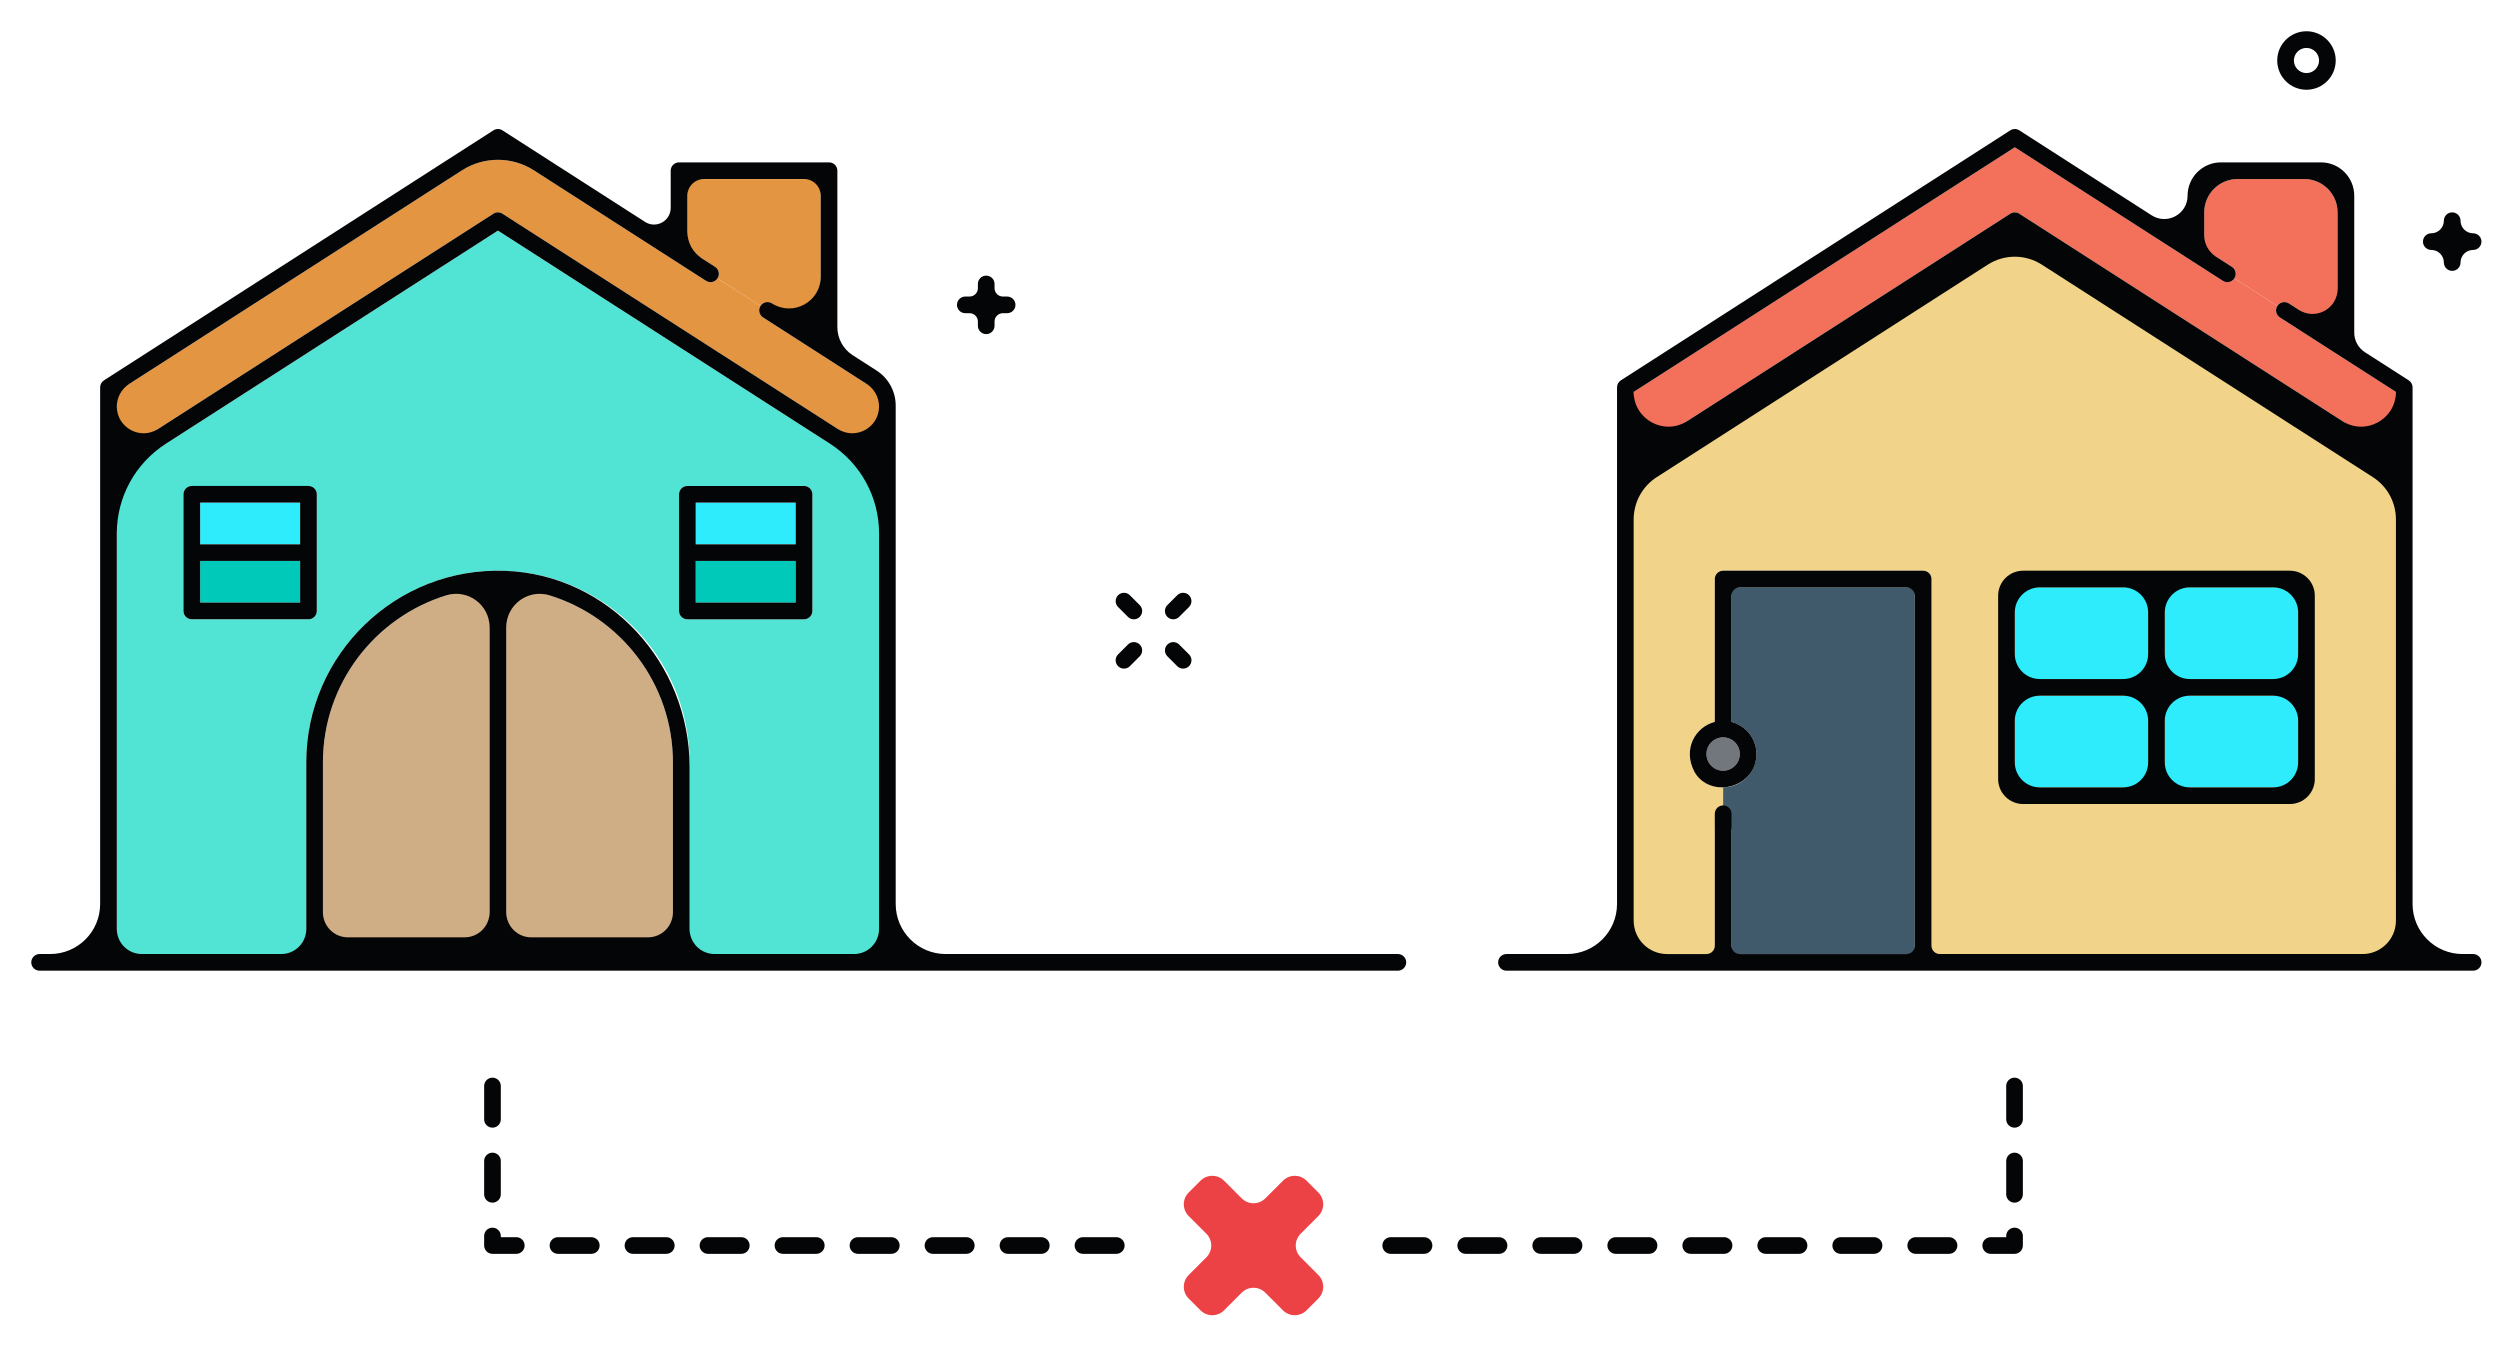 <svg xmlns="http://www.w3.org/2000/svg" height="130" viewBox="0 0 240 130" width="240"><g fill="none" fill-rule="evenodd" transform="translate(3 3)"><path d="m148.108 115.769c.442 0 .8.358.8.8s-.358.8-.8.8h-3.2c-.442 0-.8-.358-.8-.8s.358-.8.8-.8zm7.2 0h-3.2c-.442 0-.8.358-.8.8s.358.8.8.8h3.2c.442 0 .8-.358.8-.8s-.358-.8-.8-.8m-14.4 0h-3.2c-.442 0-.8.358-.8.8s.358.8.8.8h3.2c.442 0 .8-.358.8-.8s-.358-.8-.8-.8m-7.2 0h-3.2c-.442 0-.8.358-.8.8s.358.8.8.8h3.2c.442 0 .8-.358.8-.8s-.358-.8-.8-.8m56.687-15.313c-.442 0-.8.358-.8.8v3.2c0 .442.358.8.8.8s.8-.358.8-.8v-3.2c0-.442-.358-.8-.8-.8m-6.287 15.313h-3.2c-.442 0-.8.358-.8.8s.358.8.8.8h3.2c.442 0 .8-.358.8-.8s-.358-.8-.8-.8m6.287-.913c-.442 0-.8.358-.8.8v.113h-1.487c-.442 0-.8.358-.8.8s.358.8.8.8h2.287c.442 0 .8-.358.8-.8v-.913c0-.442-.358-.8-.8-.8m0-7.2c-.442 0-.8.358-.8.8v3.2c0 .442.358.8.8.8s.8-.358.8-.8v-3.2c0-.442-.358-.8-.8-.8m-27.887 8.113h-3.2c-.442 0-.8.358-.8.8s.358.8.8.8h3.2c.442 0 .8-.358.8-.8s-.358-.8-.8-.8m7.2 0h-3.2c-.442 0-.8.358-.8.8s.358.8.8.8h3.2c.442 0 .8-.358.8-.8s-.358-.8-.8-.8m7.2 0h-3.2c-.442 0-.8.358-.8.8s.358.8.8.8h3.2c.442 0 .8-.358.8-.8s-.358-.8-.8-.8" fill="#040506"/><path d="m121.862 117.701c-.625-.625-.625-1.638 0-2.262l1.697-1.698c.625-.625.625-1.638 0-2.262l-1.131-1.131c-.625-.625-1.638-.625-2.263 0l-1.697 1.697c-.625.625-1.638.625-2.262 0l-1.697-1.697c-.626-.625-1.638-.625-2.263 0l-1.131 1.131c-.625.625-.625 1.638 0 2.262l1.697 1.698c.625.625.625 1.638 0 2.262l-1.697 1.698c-.625.624-.625 1.638 0 2.262l1.131 1.131c.625.625 1.638.625 2.263 0l1.697-1.697c.625-.626 1.638-.626 2.262 0l1.697 1.697c.626.625 1.638.625 2.263 0l1.131-1.131c.625-.625.625-1.638 0-2.262z" fill="#ed4245"/><path d="m86.565 115.769h3.2c.442 0 .8.358.8.8s-.358.8-.8.8h-3.2c-.442 0-.8-.358-.8-.8s.358-.8.8-.8m-7.2 0h3.2c.442 0 .8.358.8.8s-.358.8-.8.8h-3.2c-.442 0-.8-.358-.8-.8s.358-.8.8-.8m14.4 0h3.2c.442 0 .8.358.8.8s-.358.8-.8.8h-3.2c-.442 0-.8-.358-.8-.8s.358-.8.8-.8m7.2 0h3.2c.442 0 .8.358.8.8s-.358.8-.8.8h-3.2c-.442 0-.8-.358-.8-.8s.358-.8.8-.8m-56.687-15.313c.442 0 .8.358.8.8v3.2c0 .442-.358.8-.8.8s-.8-.358-.8-.8v-3.2c0-.442.358-.8.8-.8m6.287 15.313h3.2c.442 0 .8.358.8.8s-.358.8-.8.8h-3.2c-.442 0-.8-.358-.8-.8s.358-.8.8-.8m-6.287-.913c.442 0 .8.358.8.8v.113h1.487c.442 0 .8.358.8.8s-.358.8-.8.8h-2.287c-.442 0-.8-.358-.8-.8v-.913c0-.442.358-.8.8-.8m0-7.2c.442 0 .8.358.8.8v3.2c0 .442-.358.8-.8.8s-.8-.358-.8-.8v-3.2c0-.442.358-.8.8-.8m27.887 8.113h3.2c.442 0 .8.358.8.8s-.358.8-.8.8h-3.2c-.442 0-.8-.358-.8-.8s.358-.8.8-.8m-7.2 0h3.2c.442 0 .8.358.8.8s-.358.8-.8.8h-3.2c-.442 0-.8-.358-.8-.8s.358-.8.8-.8m-7.2 0h3.2c.442 0 .8.358.8.8s-.358.8-.8.8h-3.2c-.442 0-.8-.358-.8-.8s.358-.8.8-.8" fill="#040506"/><path d="m216.732 26.128 4.674 3.001v-11.742c0-1.767-1.433-3.2-3.2-3.2h-6.4c-1.767 0-3.2 1.433-3.2 3.2v3.525l2.654 1.703c.371.239.479.734.241 1.106l4.126 2.648c.238-.372.734-.479 1.105-.241" fill="#F3705A"/><path d="m190.42 11.138-36.586 23.486v6.099l36.154-23.21c.263-.17.601-.17.864 0l36.154 23.21v-6.099l-11.138-7.15c-.372-.238-.48-.734-.241-1.105l-4.126-2.649c-.239.372-.734.48-1.105.241z" fill="#F3705A"/><path d="m161.62 76.72c0-.442.358-.8.8-.8v-3.334c-1.765 0-3.2-1.435-3.2-3.2 0-1.486 1.024-2.728 2.4-3.086v-13.714c0-.442.358-.8.8-.8h19.2c.442 0 .8.358.8.8v36h44.586v-8-37.962l-36.586-23.486-36.586 23.486v37.962 8h7.786z" fill="#F1D48A"/><g fill="#2fecfc"><path d="m204.82 72.587h12.8v-8.8h-12.8z"/><path d="m190.42 72.587h12.8v-8.8h-12.8z"/><path d="m204.82 62.187h12.8v-8.8h-12.8z"/><path d="m190.42 62.187h12.8v-8.8h-12.8z"/></g><path d="m162.42 75.92c.442 0 .8.358.8.8v11.866h17.6v-35.2h-17.6v12.914c1.376.358 2.4 1.6 2.4 3.086 0 1.765-1.435 3.2-3.2 3.2z" fill="#415A6B"/><path d="m164.02 69.387c0-.882-.718-1.6-1.6-1.6s-1.6.718-1.6 1.6.718 1.6 1.6 1.6 1.6-.718 1.6-1.6" fill="#72767d"/><path d="m71.112 26.128 4.674 3.001v-14.942h-12.8v6.725l2.654 1.703c.371.239.479.734.241 1.106l4.126 2.648c.238-.372.734-.479 1.105-.241" fill="#E49542"/><path d="m41.343 13.357-33.13 21.266v6.1l36.154-23.21c.263-.17.601-.17.864 0l36.155 23.21v-6.1l-11.139-7.15c-.371-.239-.479-.734-.241-1.106l-4.126-2.648c-.238.371-.734.48-1.105.241l-16.519-10.604c-2.106-1.352-4.808-1.352-6.914 0" fill="#E49542"/><path d="m14.613 44.454c0-.442.358-.8.8-.8h11.2c.442 0 .8.358.8.8v11.2c0 .442-.358.8-.8.8h-11.2c-.442 0-.8-.358-.8-.8zm48.374 12c-.442 0-.8-.358-.8-.8v-11.2c0-.442.358-.8.8-.8h11.2c.442 0 .8.358.8.8v11.2c0 .442-.358.8-.8.8zm-36.587 13.734c0-10.146 8.254-18.4 18.4-18.4 10.146 0 18.4 8.254 18.4 18.4v18.4h18.187v-8-37.963l-36.587-23.486-36.586 23.486v37.963 8h18.186z" fill="#51e4d5"/><path d="m61.6 70.187c0-8.994-7.109-16.338-16-16.759v35.159h16zm-17.6-16.759c-8.891.422-16 7.766-16 16.759v18.4h16z" fill="#D0AE85"/><path d="m16.213 54.854h9.6v-4h-9.6z" fill="#00c9b9"/><path d="m16.213 49.254h9.6v-4h-9.6z" fill="#2fecfc"/><path d="m63.786 54.854h9.6v-4h-9.6z" fill="#00c9b9"/><path d="m63.786 49.254h9.6v-4h-9.6z" fill="#2fecfc"/><path d="m89.669 27.067h.408c.442 0 .8.358.8.8v.408c0 .442.358.8.8.8s.8-.358.8-.8v-.408c0-.442.358-.8.8-.8h.408c.442 0 .8-.358.8-.8s-.358-.8-.8-.8h-.408c-.442 0-.8-.358-.8-.8v-.408c0-.442-.358-.8-.8-.8s-.8.358-.8.8v.408c0 .442-.358.8-.8.8h-.408c-.442 0-.8.358-.8.8s.358.8.8.8m140.735-6.072c.667 0 1.208.541 1.208 1.208 0 .442.358.8.8.8s.8-.358.8-.8c0-.667.541-1.208 1.208-1.208.442 0 .8-.358.8-.8s-.358-.8-.8-.8c-.667 0-1.208-.541-1.208-1.208 0-.442-.358-.8-.8-.8s-.8.358-.8.8c0 .667-.541 1.208-1.208 1.208-.442 0-.8.358-.8.8s.358.8.8.8m-120.771 35.459c.205 0 .41-.078.566-.234l.946-.946c.313-.313.313-.819 0-1.131-.312-.313-.818-.313-1.131 0l-.946.946c-.313.313-.313.818 0 1.131.156.156.361.234.566.234m-4.733 4.733c.205 0 .41-.078.566-.234l.947-.946c.312-.312.312-.819 0-1.131-.313-.313-.819-.313-1.131 0l-.947.946c-.313.312-.313.818 0 1.131.156.156.361.234.566.234m5.114-.234c.156.156.361.234.566.234s.41-.078.566-.234c.313-.313.313-.818 0-1.131l-.946-.946c-.313-.313-.818-.313-1.131 0-.313.312-.313.818 0 1.131zm-4.733-4.733c.156.156.361.234.566.234s.41-.078.566-.234c.313-.313.313-.819 0-1.131l-.947-.946c-.312-.313-.819-.313-1.131 0-.312.312-.312.819 0 1.131zm113.139-54.62c.666 0 1.208.542 1.208 1.208 0 .666-.542 1.208-1.208 1.208s-1.208-.542-1.208-1.208c0-.666.542-1.208 1.208-1.208m0 4.016c1.548 0 2.808-1.26 2.808-2.808s-1.26-2.808-2.808-2.808c-1.549 0-2.808 1.26-2.808 2.808s1.259 2.808 2.808 2.808m-25.6 58.171h8c1.326 0 2.4 1.074 2.4 2.4v4c0 1.326-1.074 2.4-2.4 2.4h-8c-1.326 0-2.4-1.074-2.4-2.4v-4c0-1.326 1.074-2.4 2.4-2.4m0-10.4h8c1.326 0 2.4 1.074 2.4 2.4v4c0 1.326-1.074 2.4-2.4 2.4h-8c-1.326 0-2.4-1.074-2.4-2.4v-4c0-1.326 1.074-2.4 2.4-2.4m14.4 10.4h8c1.326 0 2.4 1.074 2.4 2.4v4c0 1.326-1.074 2.4-2.4 2.4h-8c-1.326 0-2.4-1.074-2.4-2.4v-4c0-1.326 1.074-2.4 2.4-2.4m0-10.4h8c1.326 0 2.4 1.074 2.4 2.4v4c0 1.326-1.074 2.4-2.4 2.4h-8c-1.326 0-2.4-1.074-2.4-2.4v-4c0-1.326 1.074-2.4 2.4-2.4m-18.4.8v17.6c0 1.326 1.074 2.4 2.4 2.4h25.6c1.326 0 2.4-1.074 2.4-2.4v-17.6c0-1.326-1.074-2.4-2.4-2.4h-25.6c-1.326 0-2.4 1.074-2.4 2.4" fill="#040506"/><path d="m227.007 34.624c0 2.635-2.915 4.228-5.133 2.804l-31.022-19.914c-.263-.17-.601-.17-.864 0l-31.022 19.914c-2.218 1.424-5.133-.169-5.133-2.804l36.587-23.486 19.976 12.823c.372.239.866.131 1.106-.241.238-.371.13-.866-.242-1.105l-1.55-.995c-.687-.442-1.103-1.202-1.103-2.02v-2.213c0-1.767 1.433-3.2 3.2-3.2h6.4c1.767 0 3.2 1.433 3.2 3.2v7.349c0 1.898-2.099 3.045-3.697 2.02l-.978-.629c-.371-.238-.866-.13-1.106.242-.238.372-.13.866.242 1.105zm-62.986 34.763c0 .882-.718 1.6-1.6 1.6s-1.6-.718-1.6-1.6.718-1.6 1.6-1.6 1.6.718 1.6 1.6zm62.986 11.2v4.8c0 1.767-1.433 3.2-3.2 3.2h-40.586c-.442 0-.8-.358-.8-.8v-35.2c0-.442-.358-.8-.8-.8h-19.2c-.442 0-.8.358-.8.8v13.714c-1.874.487-3.094 2.612-1.968 4.762.504.962 1.546 1.524 2.631 1.524 1.481 0 2.871-.939 3.233-2.375.462-1.834-.672-3.489-2.296-3.911v-12.114c0-.442.358-.8.8-.8h16c.442 0 .8.358.8.8v33.6c0 .442-.358.8-.8.8h-16c-.442 0-.8-.358-.8-.8v-12.668c0-.442-.358-.8-.8-.8-.442 0-.8.358-.8.8v12.668c0 .442-.358.8-.8.8h-3.787c-1.767 0-3.2-1.433-3.2-3.2v-4.8-33.739c0-1.634.832-3.157 2.207-4.039l31.786-20.405c1.58-1.014 3.606-1.014 5.186 0l31.786 20.405c1.375.882 2.207 2.405 2.207 4.039zm7.414 8h-1.014c-2.65 0-4.8-2.149-4.8-4.8v-2.4-39.2-7.999c0-.273-.138-.527-.368-.674l-4.202-2.698c-.642-.411-1.03-1.122-1.03-1.884v-13.145c0-1.767-1.433-3.2-3.2-3.2h-9.6c-1.767 0-3.2 1.433-3.2 3.2 0 1.77-1.958 2.84-3.448 1.884l-12.706-8.158c-.263-.17-.601-.17-.864 0l-37.387 24c-.229.147-.368.401-.368.674v8 39.2 2.4c0 2.651-2.149 4.8-4.8 4.8h-5.813c-.442 0-.8.358-.8.8 0 .442.358.8.8.8h92.8c.442 0 .8-.358.8-.8 0-.442-.358-.8-.8-.8zm-218.208-39.334h9.6v-4h-9.6zm0 5.6h9.6v-4h-9.6zm10.4-11.2h-11.2c-.442 0-.8.358-.8.8v11.2c0 .442.358.8.8.8h11.2c.442 0 .8-.358.8-.8v-11.2c0-.442-.358-.8-.8-.8zm37.174 11.2h9.6v-4h-9.6zm0-5.6h9.6v-4h-9.6zm-.8 7.2h11.2c.442 0 .8-.358.8-.8v-11.2c0-.442-.358-.8-.8-.8h-11.2c-.442 0-.8.358-.8.8v11.2c0 .442.358.8.8.8z" fill="#040506"/><path d="m81.387 36.026c0 2.03-2.245 3.256-3.952 2.159l-32.202-20.672c-.263-.17-.601-.17-.864 0l-32.202 20.672c-1.708 1.097-3.953-.13-3.953-2.159 0-.874.445-1.687 1.18-2.16l31.95-20.509c2.106-1.353 4.808-1.353 6.914 0l16.519 10.603c.371.239.866.131 1.106-.24v-.001c.238-.371.13-.866-.242-1.105l-1.258-.808c-.87-.558-1.396-1.521-1.396-2.554v-3.466c0-.884.717-1.6 1.6-1.6h9.6c.884 0 1.6.716 1.6 1.6v7.786c0 2.401-2.654 3.851-4.674 2.554-.372-.238-.866-.131-1.106.242-.238.372-.13.866.242 1.105l9.958 6.393c.735.473 1.18 1.286 1.18 2.16zm0 44.561v5.6c0 1.326-1.074 2.4-2.4 2.4h-13.386c-1.326 0-2.4-1.074-2.4-2.4v-15.548c0-9.964-7.733-18.462-17.69-18.838-10.467-.396-19.11 8.005-19.11 18.386v16c0 1.326-1.074 2.4-2.4 2.4h-13.387c-1.326 0-2.4-1.074-2.4-2.4v-5.6-32.391c0-3.472 1.767-6.706 4.69-8.582l31.898-20.477 31.898 20.477c2.922 1.876 4.689 5.11 4.689 8.582zm-22.186 6.398h-11.2c-1.326 0-2.4-1.074-2.4-2.4v-27.37c0-2.152 2.085-3.698 4.141-3.066 6.859 2.112 11.859 8.494 11.859 16.038v14.398c0 1.326-1.074 2.4-2.4 2.4zm-17.6 0h-11.2c-1.326 0-2.4-1.074-2.4-2.4v-14.398c0-7.543 5-13.926 11.858-16.038 2.057-.633 4.142.914 4.142 3.066v27.37c0 1.326-1.074 2.4-2.4 2.4zm89.595 1.602h-43.409c-2.65 0-4.8-2.149-4.8-4.8v-2.4-39.2-6.251c0-1.362-.693-2.63-1.839-3.366l-2.29-1.47c-.917-.589-1.471-1.603-1.471-2.693v-15.02c0-.442-.358-.8-.8-.8h-14.4c-.442 0-.8.358-.8.8v3.569c0 1.266-1.399 2.03-2.464 1.346l-13.69-8.789c-.263-.17-.601-.17-.864 0l-37.387 24c-.229.147-.368.401-.368.674v8 39.2 2.4c0 2.651-2.149 4.8-4.8 4.8h-1.013c-.442 0-.8.358-.8.8 0 .442.358.8.8.8h130.395c.442 0 .8-.358.8-.8 0-.442-.358-.8-.8-.8z" fill="#040506"/></g><link xmlns=""/><style xmlns="" id="vencord-themes">@import url("blob:https://discord.com/d4e05850-cfb0-41ba-bef2-a6b73d39dc7a");</style><style xmlns="" id="vencord-custom-css"/><style xmlns="" id="vencord-os-theme-values">:root{}</style></svg>

